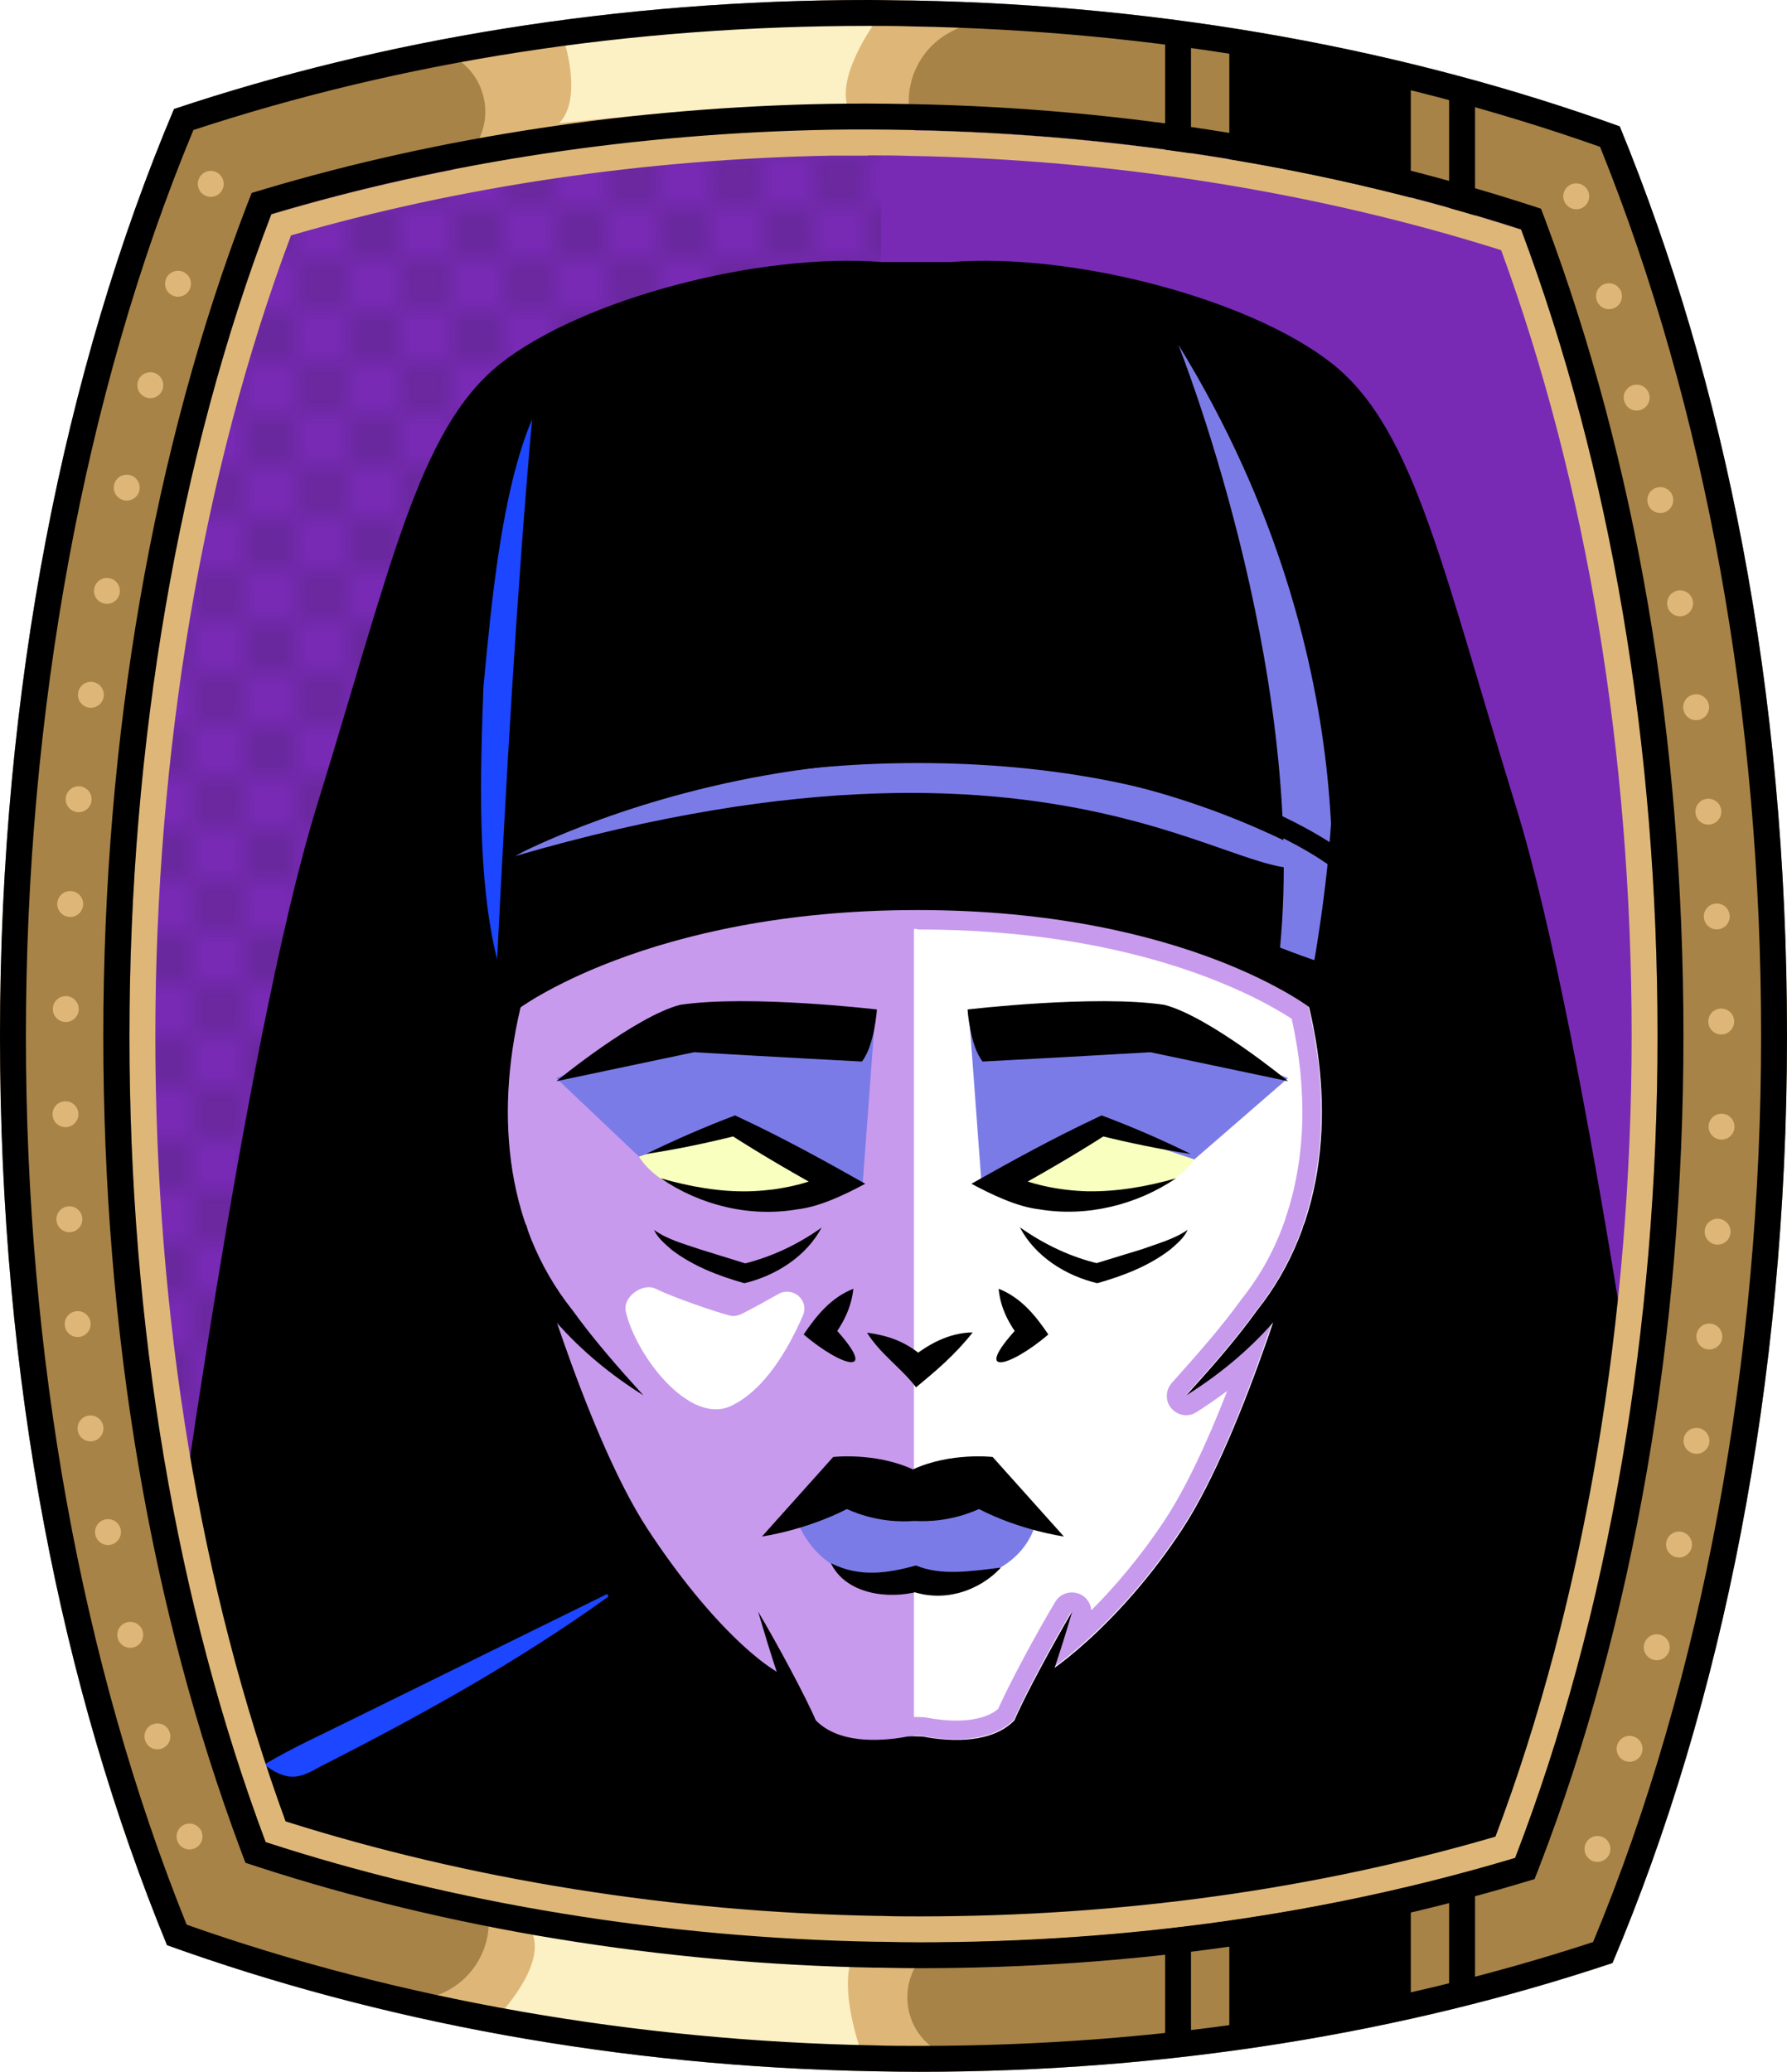 <?xml version="1.0" encoding="UTF-8"?><svg id="Capa_2" xmlns="http://www.w3.org/2000/svg" xmlns:xlink="http://www.w3.org/1999/xlink" viewBox="0 0 69.02 80"><defs><style>.cls-1{fill:#c89aed;}.cls-2{fill:#fff;}.cls-3{fill:#f8ffbf;}.cls-4{fill:#7b7be8;}.cls-5{fill:#a88347;}.cls-6{fill:#782ab5;}.cls-7,.cls-8{stroke:#000;stroke-miterlimit:10;}.cls-7,.cls-8,.cls-9,.cls-10,.cls-11{fill:none;}.cls-12{fill:#1c46ff;}.cls-8{stroke-width:.75px;}.cls-9{stroke:#deb778;stroke-dasharray:0 0 0 4.06;stroke-linecap:round;stroke-linejoin:round;}.cls-13{fill:#deb778;}.cls-14{fill:url(#USGS_19_Inundación_de_tierra_2);}.cls-11{stroke:#1d1d1b;stroke-dasharray:0 0 2 2;stroke-width:.3px;}.cls-15{fill:#fcf0c5;}</style><pattern id="USGS_19_Inundación_de_tierra_2" x="0" y="0" width="72" height="72" patternTransform="translate(-20.48 -16423) rotate(-90)" patternUnits="userSpaceOnUse" viewBox="0 0 72 72"><g><rect class="cls-10" width="72" height="72"/><g><line class="cls-11" x1="71" y1="71" x2="144.44" y2="71"/><line class="cls-11" x1="71" y1="67" x2="144.44" y2="67"/><line class="cls-11" x1="71" y1="63" x2="144.44" y2="63"/><line class="cls-11" x1="71" y1="59" x2="144.44" y2="59"/><line class="cls-11" x1="71" y1="55" x2="144.44" y2="55"/><line class="cls-11" x1="71" y1="51" x2="144.44" y2="51"/><line class="cls-11" x1="71" y1="47" x2="144.44" y2="47"/><line class="cls-11" x1="71" y1="43" x2="144.44" y2="43"/><line class="cls-11" x1="71" y1="39" x2="144.44" y2="39"/><line class="cls-11" x1="71" y1="35" x2="144.44" y2="35"/><line class="cls-11" x1="71" y1="31" x2="144.44" y2="31"/><line class="cls-11" x1="71" y1="27" x2="144.44" y2="27"/><line class="cls-11" x1="71" y1="23" x2="144.44" y2="23"/><line class="cls-11" x1="71" y1="19" x2="144.44" y2="19"/><line class="cls-11" x1="71" y1="15" x2="144.44" y2="15"/><line class="cls-11" x1="71" y1="11" x2="144.44" y2="11"/><line class="cls-11" x1="71" y1="7" x2="144.44" y2="7"/><line class="cls-11" x1="71" y1="3" x2="144.44" y2="3"/></g><g><line class="cls-11" x1="-1" y1="71" x2="72.44" y2="71"/><line class="cls-11" x1="-1" y1="67" x2="72.44" y2="67"/><line class="cls-11" x1="-1" y1="63" x2="72.44" y2="63"/><line class="cls-11" x1="-1" y1="59" x2="72.44" y2="59"/><line class="cls-11" x1="-1" y1="55" x2="72.44" y2="55"/><line class="cls-11" x1="-1" y1="51" x2="72.44" y2="51"/><line class="cls-11" x1="-1" y1="47" x2="72.44" y2="47"/><line class="cls-11" x1="-1" y1="43" x2="72.44" y2="43"/><line class="cls-11" x1="-1" y1="39" x2="72.44" y2="39"/><line class="cls-11" x1="-1" y1="35" x2="72.44" y2="35"/><line class="cls-11" x1="-1" y1="31" x2="72.44" y2="31"/><line class="cls-11" x1="-1" y1="27" x2="72.44" y2="27"/><line class="cls-11" x1="-1" y1="23" x2="72.44" y2="23"/><line class="cls-11" x1="-1" y1="19" x2="72.44" y2="19"/><line class="cls-11" x1="-1" y1="15" x2="72.44" y2="15"/><line class="cls-11" x1="-1" y1="11" x2="72.44" y2="11"/><line class="cls-11" x1="-1" y1="7" x2="72.44" y2="7"/><line class="cls-11" x1="-1" y1="3" x2="72.44" y2="3"/><line class="cls-11" x1="1.04" y1="69" x2="74.48" y2="69"/><line class="cls-11" x1="1.04" y1="65" x2="74.48" y2="65"/><line class="cls-11" x1="1.04" y1="61" x2="74.48" y2="61"/><line class="cls-11" x1="1.04" y1="57" x2="74.48" y2="57"/><line class="cls-11" x1="1.04" y1="53" x2="74.48" y2="53"/><line class="cls-11" x1="1.04" y1="49" x2="74.48" y2="49"/><line class="cls-11" x1="1.04" y1="45" x2="74.48" y2="45"/><line class="cls-11" x1="1.04" y1="41" x2="74.48" y2="41"/><line class="cls-11" x1="1.04" y1="37" x2="74.48" y2="37"/><line class="cls-11" x1="1.04" y1="33" x2="74.48" y2="33"/><line class="cls-11" x1="1.04" y1="29" x2="74.48" y2="29"/><line class="cls-11" x1="1.04" y1="25" x2="74.48" y2="25"/><line class="cls-11" x1="1.04" y1="21" x2="74.48" y2="21"/><line class="cls-11" x1="1.04" y1="17" x2="74.48" y2="17"/><line class="cls-11" x1="1.04" y1="13" x2="74.48" y2="13"/><line class="cls-11" x1="1.04" y1="9" x2="74.48" y2="9"/><line class="cls-11" x1="1.04" y1="5" x2="74.48" y2="5"/><line class="cls-11" x1="1.04" y1="1" x2="74.48" y2="1"/></g><g><line class="cls-11" x1="-73" y1="71" x2=".44" y2="71"/><line class="cls-11" x1="-73" y1="67" x2=".44" y2="67"/><line class="cls-11" x1="-73" y1="63" x2=".44" y2="63"/><line class="cls-11" x1="-73" y1="59" x2=".44" y2="59"/><line class="cls-11" x1="-73" y1="55" x2=".44" y2="55"/><line class="cls-11" x1="-73" y1="51" x2=".44" y2="51"/><line class="cls-11" x1="-73" y1="47" x2=".44" y2="47"/><line class="cls-11" x1="-73" y1="43" x2=".44" y2="43"/><line class="cls-11" x1="-73" y1="39" x2=".44" y2="39"/><line class="cls-11" x1="-73" y1="35" x2=".44" y2="35"/><line class="cls-11" x1="-73" y1="31" x2=".44" y2="31"/><line class="cls-11" x1="-73" y1="27" x2=".44" y2="27"/><line class="cls-11" x1="-73" y1="23" x2=".44" y2="23"/><line class="cls-11" x1="-73" y1="19" x2=".44" y2="19"/><line class="cls-11" x1="-73" y1="15" x2=".44" y2="15"/><line class="cls-11" x1="-73" y1="11" x2=".44" y2="11"/><line class="cls-11" x1="-73" y1="7" x2=".44" y2="7"/><line class="cls-11" x1="-73" y1="3" x2=".44" y2="3"/><line class="cls-11" x1="-70.96" y1="69" x2="2.48" y2="69"/><line class="cls-11" x1="-70.96" y1="65" x2="2.48" y2="65"/><line class="cls-11" x1="-70.96" y1="61" x2="2.48" y2="61"/><line class="cls-11" x1="-70.96" y1="57" x2="2.48" y2="57"/><line class="cls-11" x1="-70.96" y1="53" x2="2.48" y2="53"/><line class="cls-11" x1="-70.96" y1="49" x2="2.48" y2="49"/><line class="cls-11" x1="-70.96" y1="45" x2="2.48" y2="45"/><line class="cls-11" x1="-70.96" y1="41" x2="2.48" y2="41"/><line class="cls-11" x1="-70.96" y1="37" x2="2.48" y2="37"/><line class="cls-11" x1="-70.96" y1="33" x2="2.48" y2="33"/><line class="cls-11" x1="-70.96" y1="29" x2="2.48" y2="29"/><line class="cls-11" x1="-70.96" y1="25" x2="2.48" y2="25"/><line class="cls-11" x1="-70.96" y1="21" x2="2.48" y2="21"/><line class="cls-11" x1="-70.96" y1="17" x2="2.48" y2="17"/><line class="cls-11" x1="-70.96" y1="13" x2="2.48" y2="13"/><line class="cls-11" x1="-70.96" y1="9" x2="2.48" y2="9"/><line class="cls-11" x1="-70.96" y1="5" x2="2.48" y2="5"/><line class="cls-11" x1="-70.96" y1="1" x2="2.48" y2="1"/></g></g></pattern></defs><g id="BG"><g><path class="cls-6" d="M64.02,40c0,11.47-1.89,22.39-5.5,31.74-7.2,2.16-14.94,3.26-23.02,3.26-.49,0-.98-.01-1.47-.02h-.17c-8.18-.15-16.29-1.47-23.6-3.85-3.45-9.22-5.26-19.93-5.26-31.13s1.89-22.38,5.48-31.73c6.73-2.01,14.13-3.13,21.6-3.26,.48-.01,.97-.01,1.45-.01,.54,0,1.08,.01,1.63,.02,8.16,.15,16.27,1.47,23.59,3.84,3.46,9.24,5.27,19.95,5.27,31.14Z"/><path class="cls-14" d="M34.03,5.59V74.98h-.17c-8.18-.15-16.29-1.47-23.6-3.85-3.45-9.22-5.26-19.93-5.26-31.13s1.89-22.38,5.48-31.73c6.73-2.01,14.13-3.13,21.6-3.26,.65,.16,1.3,.36,1.95,.58Z"/></g></g><g id="Capa_9"><g><g><path d="M6.69,60.28s4-21.15,5.24-26.18,4.52-17.97,9.04-20.43,9.55-3.49,15.09-2.98c8.11,.31,14.68,.92,17.35,6.47,2.67,5.54,8.42,27.31,9.75,39.53-2.05,15.4-4,17.66-4,17.66,0,0-18.38,4.52-26.59,3.29s-23.2-5.95-23.2-5.95l-2.67-11.4Z"/><path class="cls-1" d="M19.63,38.72s5.4-4.23,15.85-3.96,15.58,4.05,15.58,4.05c0,0,1.89,6.12-1.08,11.71-1.53,6.03-3.78,9.01-3.78,9.01,0,0-3.33,4.23-5.85,5.85-.54,1.26-2.52,2.97-4.95,2.34-3.33,.09-4.14-.36-4.77-2.07-2.97-.9-5.94-6.03-5.94-6.03,0,0-4.14-8.47-4.86-10.99-1.08-5.13-1.44-7.47-.18-9.91Z"/><path class="cls-2" d="M35.3,67.43V34.87s10.09-.08,15.58,3.53c1.72,7.96-1.64,12.55-1.64,12.55,0,0-2.03,9.58-8.89,14.43-.86,1.31-1.53,2.88-5.05,2.06Z"/><path d="M23.29,12.86s-6.32,10.42-3.77,25.28c-1.22,8.09,1.66,13.97,1.66,13.97l3.49,7.5-.05,1.04-15.97,8.09-1.55-10.75s4.99-25.61,6.87-30.82,2.88-13.53,9.31-14.3Z"/><path d="M47.97,13.08s2.97,8.04,3.96,14.75c.33,4.84-.88,10.13-.88,10.13,0,0,.77,4.84,.22,7.6s-1.29,4.95-1.29,4.95l-3.78,9.01,.23,1.68,14.75,7.27,1.65-14.2s-3.08-16.96-4.4-22.35-4.51-18.61-10.46-18.83Z"/><path d="M39.66,67.13l-15.07,9.86-15.14-4.86v-3.97l15.89-7.53s4.18,3.97,5.21,4.66c1.23,2.88,4.08,2.69,4.85,2.44,2.28,.37,4.26-.59,4.26-.59Z"/><path class="cls-4" d="M33.32,45.71l.47-6.35-7.85,.51-4.46,1.76,3.4,3.22s5.91,1.11,8.44,.85Z"/><path class="cls-4" d="M37.91,45.71l-.47-6.35,7.85,.51,4.46,1.76-3.99,3.46s-5.32,.87-7.85,.61Z"/><path class="cls-3" d="M32.55,45.64l-4.13-2.17-3.74,1.19s1.56,2.99,7.87,.99Z"/><path class="cls-3" d="M38.13,45.64l4.13-2.17,3.87,1.3s-1.7,2.87-8,.87Z"/><path class="cls-4" d="M30.8,58.75s.9,2.81,4.47,2.14c2.86,.62,4.47-.81,4.76-2.19-3-1.38-5.19-1.19-5.19-1.19l-4.05,1.24Z"/><path class="cls-1" d="M35.44,35.89c8.48,0,13.15,2.6,14.45,3.45,.62,2.78,.54,5.43-.24,7.7,0,.02-.01,.05-.02,.07-.38,1.11-.94,2.13-1.68,3.06-.78,1.08-1.68,2.1-2.69,3.23-.25,.28-.26,.7-.02,.98,.15,.17,.36,.27,.57,.27,.14,0,.28-.04,.4-.12,.41-.26,.81-.54,1.19-.82-.83,2.13-1.64,3.8-2.37,4.92-.99,1.51-2.02,2.69-2.88,3.55-.02-.27-.19-.52-.45-.63-.1-.04-.2-.06-.3-.06-.26,0-.5,.13-.64,.36-.7,1.16-1.77,3.15-2.21,4.14-.44,.37-1.12,.45-1.62,.45-.35,0-.72-.04-1.11-.11-.08-.02-.21-.03-.49-.03-.26,0-.39,.01-.49,.03-.39,.07-.76,.1-1.11,.1-.5,0-1.18-.08-1.62-.45-.45-1-1.54-3.02-2.21-4.14-.14-.23-.39-.37-.64-.37-.1,0-.2,.02-.3,.06-.31,.13-.48,.45-.44,.77-.86-.89-1.86-2.12-2.89-3.7-.73-1.11-1.54-2.78-2.37-4.91,.38,.29,.78,.56,1.19,.82,.12,.08,.26,.11,.4,.11,.22,0,.43-.09,.57-.27,.24-.29,.23-.71-.02-.98-1.01-1.13-1.91-2.15-2.71-3.25-.72-.9-1.27-1.92-1.66-3.04,0-.02-.01-.04-.02-.06-.43-1.25-.65-2.63-.65-4.11,0-1.15,.14-2.35,.4-3.58,1.34-.85,6.15-3.46,14.66-3.46m0-.75c-9.42,0-14.5,3.19-15.32,3.75-.31,1.32-.49,2.68-.49,4.04,0,1.48,.21,2.96,.69,4.35,0,0,0,.04,.02,.07,.4,1.15,.98,2.24,1.78,3.25,.82,1.14,1.77,2.21,2.74,3.29-1.23-.77-2.36-1.7-3.34-2.81,.88,2.6,2.15,5.92,3.49,7.95,1.97,3.02,3.88,4.85,4.98,5.51-.25-.77-.49-1.54-.72-2.31,.73,1.22,1.86,3.33,2.23,4.2,.56,.57,1.41,.75,2.24,.75,.44,0,.88-.05,1.28-.12,.02-.01,.17-.02,.32-.02s.29,0,.32,.02c.39,.07,.83,.12,1.27,.12,.84,0,1.68-.18,2.25-.75,.37-.88,1.5-2.98,2.23-4.2-.21,.73-.44,1.45-.69,2.17,1.08-.78,3.14-2.59,4.95-5.37,1.34-2.03,2.61-5.35,3.49-7.95-.98,1.11-2.12,2.04-3.34,2.81,.97-1.08,1.92-2.15,2.74-3.29,.8-1.01,1.38-2.1,1.78-3.25,.01-.03,.02-.07,.02-.07,.91-2.66,.86-5.61,.19-8.4-.78-.55-5.69-3.74-15.11-3.74h0Z"/><path class="cls-2" d="M25.34,49.77c.61,.31,2.33,.9,2.85,1.03,.15,.04,.31,0,.45-.06,.53-.27,1.01-.54,1.42-.77,.56-.32,1.21,.24,.95,.83-.56,1.29-1.48,2.88-2.78,3.49-1.6,.75-3.67-1.94-4.06-3.65-.13-.56,.66-1.13,1.17-.87Z"/><polygon points="46.26 60.8 46.09 74.36 59.24 72.85 60.16 67.58 46.26 60.8"/><path class="cls-4" d="M19.85,33.07s15.52-8.38,31.14,.1c-2.28,2.17-8.79-6.62-31.14-.1Z"/><path class="cls-4" d="M45.51,13.31s4.97,12.41,3.93,23.28c1.34,.52,1.76,.62,1.76,.62,0,0,2.08-11.29-5.69-23.9Z"/><path class="cls-7" d="M63.82,62.49s-2.92-22.07-5.76-31.24c-2.83-9.17-3.9-14.42-6.91-16.81s-9.74-4.2-14.43-3.82h-2.66c-4.69-.38-11.42,1.43-14.43,3.82s-4.07,7.64-6.91,16.81-5.76,31.24-5.76,31.24"/><path d="M21.03,18.51c-2.57,6.38-2.12,13.48-.85,20.09-1.04,4.09-.78,8.59,1.93,11.99,.82,1.14,1.77,2.22,2.74,3.29-1.23-.77-2.37-1.7-3.35-2.81-1.98-2.22-3.1-5.26-2.99-8.24,.02-1.5,.29-2.96,.69-4.38v.22c-1.19-6.68-1.01-13.92,1.82-20.16h0Z"/><path class="cls-7" d="M30.56,65.33c-1.03-.17-3.47-2.2-5.97-6.02s-4.75-11.89-4.75-11.89"/><path d="M49.64,18.51c2.83,6.25,3.01,13.49,1.83,20.16,0,0,0-.22,0-.22,.4,1.41,.67,2.88,.69,4.38,.11,2.98-1,6.03-2.99,8.24-.98,1.11-2.12,2.04-3.35,2.81,.98-1.08,1.92-2.15,2.74-3.29,2.71-3.41,2.97-7.9,1.93-11.99,1.27-6.61,1.72-13.72-.85-20.09h0Z"/><path class="cls-7" d="M40.12,65.33c.49-.09,3.47-2.2,5.97-6.02s4.75-11.89,4.75-11.89"/><path d="M41.41,62.23c-.45,1.58-.99,3.12-1.57,4.65-.91,1.36-3.31,1.4-4.28,1.16,0,0-.43,0-.43,0h.11c-1.52,.24-3.27,.2-4.35-1.1-.65-1.52-1.14-3.12-1.61-4.71,.73,1.22,1.86,3.33,2.23,4.2,.85,.87,2.37,.84,3.51,.63,.06-.02,.59-.02,.65,0,1.14,.21,2.66,.24,3.51-.63,.37-.88,1.5-2.97,2.23-4.2h0Z"/><path class="cls-7" d="M19.69,38.58s5.16-3.94,15.75-3.94,15.55,3.94,15.55,3.94"/><path class="cls-8" d="M19,33.2s5.39-4.11,16.45-4.11,16.23,4.11,16.23,4.11"/><path d="M21.49,41.75s3.04-2.5,4.78-2.95c2.68-.4,7.6,.18,7.6,.18,0,0-.09,1.39-.58,2.01-2.55-.13-6.48-.36-6.48-.36l-5.32,1.12Z"/><path d="M49.75,41.75s-3.04-2.5-4.78-2.95c-2.68-.4-7.6,.18-7.6,.18,0,0,.09,1.39,.58,2.01,2.55-.13,6.48-.36,6.48-.36l5.32,1.12Z"/><path d="M24.95,44.56c1.13-.55,2.28-1.05,3.44-1.49l.17,.08c1.65,.77,3.27,1.66,4.86,2.56-.81,.43-1.76,.89-2.64,.99-1.83,.31-3.74-.16-5.26-1.2,1.13,.32,2.27,.53,3.43,.5,1.07-.03,2.25-.26,3.18-.74,0,0,0,.86,0,.86-1.34-.73-2.65-1.49-3.93-2.31l.29,.03c-1.16,.29-2.34,.54-3.54,.72h0Z"/><path d="M45.98,44.56c-1.2-.19-2.38-.43-3.54-.72l.29-.03c-1.28,.82-2.6,1.58-3.93,2.31v-.86c.94,.48,2.11,.71,3.19,.74,1.16,.02,2.3-.18,3.43-.5-1.52,1.03-3.44,1.5-5.26,1.2-.88-.1-1.83-.56-2.64-.99,1.59-.9,3.2-1.78,4.86-2.56,0,0,.17-.08,.17-.08,1.17,.44,2.31,.93,3.44,1.49h0Z"/><path d="M31.74,47.39c-.59,1.12-1.77,1.87-2.99,2.16-.99-.28-1.99-.66-2.82-1.3-.25-.22-.53-.45-.67-.76,.53,.38,1.16,.54,1.77,.75,0,0,1.84,.57,1.84,.57h-.19c1.07-.26,2.09-.72,3.07-1.42h0Z"/><path d="M39.39,47.39c.98,.69,2,1.16,3.07,1.41h-.19s1.83-.56,1.83-.56c.6-.22,1.23-.38,1.77-.75-.14,.32-.42,.54-.67,.76-.83,.64-1.83,1.02-2.82,1.3-1.22-.29-2.4-1.03-2.99-2.16h0Z"/><path d="M32.96,49.76c-.08,.77-.42,1.39-.86,1.97,0,0-.07-.67-.07-.67,2.09,2.19,.52,1.76-.99,.47,.5-.74,1.06-1.43,1.93-1.77h0Z"/><path d="M38.56,49.76c.87,.34,1.43,1.03,1.93,1.77-1.52,1.3-3.09,1.72-.99-.47,0,0-.07,.67-.07,.67-.45-.59-.79-1.2-.86-1.97h0Z"/><path d="M33.48,51.46c.93,.12,1.65,.41,2.35,1.09,0,0-.7-.06-.7-.06,.69-.57,1.51-1.03,2.44-1.04-.69,.87-1.4,1.47-2.19,2.12-.55-.73-1.38-1.28-1.9-2.12h0Z"/><path d="M35.29,58.73h.05c.5,.03,1.45,0,2.47-.46,1.61,.83,3.28,1.06,3.28,1.06l-2.75-3.07s-1.63-.19-3.08,.48c-1.45-.67-3.08-.48-3.08-.48l-2.75,3.07s1.66-.23,3.28-1.06c1.1,.5,2.12,.5,2.58,.46,.02,.01,.03,.01,.05,0"/><path d="M32.09,60.36c1.14,.57,2.21,.38,3.29,.09,.94,.39,2.01,.24,3.28,.08-.86,.93-2.24,1.36-3.49,.9,0,0,.31,.02,.31,.02-1.17,.32-2.81,.11-3.39-1.09h0Z"/><path class="cls-7" d="M24.36,58.91s1.06,10.02,.33,15.64"/><path class="cls-7" d="M24.22,60.81s-10.39,5.57-15.31,7.76"/><path class="cls-7" d="M46.35,58.91s-1.06,10.02-.33,15.64"/><path class="cls-7" d="M46.5,60.81s10.39,5.57,15.31,7.76"/></g><path class="cls-12" d="M23.5,61.65c-3.5,2.52-7.3,4.62-11.14,6.57-.72,.41-1.18,.61-2.06-.01,0,0-.05-.1-.05-.1,1.06-.63,2.18-1.13,3.28-1.68,2.1-1.03,7.75-3.81,9.92-4.88,0,0,.05,.1,.05,.1h0Z"/><path class="cls-12" d="M20.55,16.2c-.61,6.88-1,13.96-1.35,20.85-.78-3.15-.65-7.09-.53-10.51,.31-3.24,.69-7.53,1.88-10.35h0Z"/></g></g><g id="Frame"><g><path class="cls-5" d="M62.56,4.88C54.4,1.94,45.12,.2,35.25,.02c-.57-.01-1.15-.02-1.72-.02C23.88,0,14.77,1.52,6.72,4.21,2.49,14.22,0,26.6,0,40s2.39,25.22,6.45,35.11c8.16,2.94,17.45,4.69,27.32,4.87,.58,.01,1.15,.02,1.73,.02,9.63,0,18.73-1.51,26.78-4.2,4.24-10.01,6.74-22.39,6.74-35.8s-2.4-25.24-6.46-35.12Zm-4.04,66.86c-7.2,2.16-14.94,3.26-23.02,3.26-.49,0-.98-.01-1.47-.02h-.17c-8.18-.15-16.29-1.47-23.6-3.85-3.45-9.22-5.26-19.93-5.26-31.13s1.89-22.38,5.48-31.73c6.73-2.01,14.13-3.13,21.6-3.26,.48-.01,.97-.01,1.45-.01,.54,0,1.08,.01,1.63,.02,8.16,.15,16.27,1.47,23.59,3.84,3.46,9.24,5.27,19.95,5.27,31.14s-1.89,22.39-5.5,31.74Z"/><path class="cls-13" d="M17.21,2.06h0c1.63,.63,2.06,2.75,.81,3.97l-1.26,1.22s8.35-2.37,18.84-1.69h0c-1-1.49-.45-3.52,1.14-4.34l1-.51S28.26-.43,17.21,2.06Z"/><path class="cls-15" d="M21.81,1.66s.7,2.18-.22,3.1c3.77-.41,7.98-.74,11.12-.74-.33-1.33,1.26-3.4,1.26-3.4,0,0-6.17-.26-12.16,1.03Z"/><path class="cls-13" d="M36.25,79.21h0c-1.52-.87-1.62-3.03-.2-4.04l1.43-1.02s-8.61,1.07-18.88-1.19h0c.76,1.63-.09,3.55-1.79,4.11l-1.07,.36s9.19,2.56,20.5,1.78Z"/><path class="cls-15" d="M19.28,77.8s1.76-1.83,1.3-3.09c4.43,.69,9.11,1.14,12.25,1.14-.33,1.33,.44,3.4,.44,3.4,0,0-8-.16-13.99-1.45Z"/><polygon points="47.48 1.77 47.48 6.73 54.49 8.44 54.49 2.62 47.48 1.77"/><line class="cls-7" x1="45.5" y1="1.23" x2="45.5" y2="6.29"/><line class="cls-7" x1="56.47" y1="3.67" x2="56.47" y2="8.73"/><polygon points="47.48 78.74 47.48 73.78 54.49 72.07 54.49 77.88 47.48 78.74"/><line class="cls-7" x1="45.5" y1="79.28" x2="45.5" y2="74.21"/><line class="cls-7" x1="56.47" y1="76.84" x2="56.47" y2="71.77"/><path d="M33.53,1c.56,0,1.14,0,1.7,.02,9.39,.17,18.33,1.74,26.57,4.65,4.07,10.08,6.22,21.94,6.22,34.33s-2.24,24.79-6.49,34.99c-8.12,2.66-16.87,4.01-26.03,4.01-.56,0-1.12,0-1.71-.02-9.25-.17-18.42-1.78-26.58-4.66C3.15,64.25,1,52.39,1,40S3.23,15.21,7.47,5.02C15.6,2.35,24.37,1,33.53,1m0-1C23.88,0,14.77,1.52,6.72,4.21,2.49,14.22,0,26.6,0,40s2.39,25.22,6.45,35.11c8.16,2.94,17.45,4.69,27.32,4.87,.58,.01,1.15,.02,1.73,.02,9.63,0,18.73-1.51,26.78-4.2,4.24-10.01,6.74-22.39,6.74-35.8s-2.4-25.24-6.46-35.12C54.4,1.94,45.12,.2,35.25,.02c-.57,0-1.15-.02-1.72-.02h0Z"/><path class="cls-13" d="M33.53,6c.52,0,1.04,0,1.61,.02,7.87,.14,15.75,1.4,22.84,3.64,3.3,9,5.04,19.47,5.04,30.34s-1.82,21.82-5.26,30.92c-6.98,2.04-14.47,3.08-22.26,3.08-.48,0-.97,0-1.47-.02h-.15c-7.89-.14-15.78-1.41-22.85-3.65-3.29-8.99-5.03-19.46-5.03-30.33s1.81-21.79,5.24-30.91c6.5-1.89,13.7-2.95,20.86-3.08,.47,0,.96,0,1.43,0m0-1c-.48,0-.97,0-1.45,.01-7.47,.13-14.87,1.25-21.6,3.26-3.59,9.35-5.48,20.26-5.48,31.73s1.81,21.91,5.26,31.13c7.31,2.38,15.42,3.7,23.6,3.85h.17c.49,.01,.98,.02,1.47,.02,8.08,0,15.82-1.1,23.02-3.26,3.61-9.35,5.5-20.27,5.5-31.74s-1.81-21.9-5.27-31.14c-7.32-2.37-15.43-3.69-23.59-3.84-.55,0-1.09-.02-1.63-.02h0Z"/><path class="cls-9" d="M8.14,7.1s-12.66,32.94,0,66.06"/><path class="cls-9" d="M60.88,7.58s12.66,32.94,0,66.06"/></g><path d="M33.53,5c.54,0,1.08,.01,1.63,.02,8.16,.15,16.27,1.47,23.59,3.84,3.46,9.24,5.27,19.95,5.27,31.14s-1.89,22.39-5.5,31.74c-7.2,2.16-14.94,3.26-23.02,3.26-.49,0-.98-.01-1.47-.02h-.17c-8.18-.15-16.29-1.47-23.6-3.85-3.45-9.22-5.26-19.93-5.26-31.13s1.89-22.38,5.48-31.73c6.73-2.01,14.13-3.13,21.6-3.26,.48-.01,.97-.01,1.45-.01m0-1c-.49,0-.98,0-1.47,.01-7.51,.13-15.07,1.27-21.87,3.3l-.47,.14-.18,.46c-3.63,9.45-5.55,20.55-5.55,32.09s1.84,22.17,5.32,31.48l.17,.45,.46,.15c7.37,2.4,15.63,3.75,23.89,3.9h.19c.48,.01,.97,.02,1.47,.02,8.16,0,16-1.11,23.31-3.3l.47-.14,.18-.46c3.64-9.43,5.57-20.53,5.57-32.1s-1.84-22.17-5.33-31.49l-.17-.45-.46-.15c-7.39-2.39-15.65-3.74-23.88-3.89-.58-.01-1.12-.02-1.65-.02h0Z"/></g></svg>